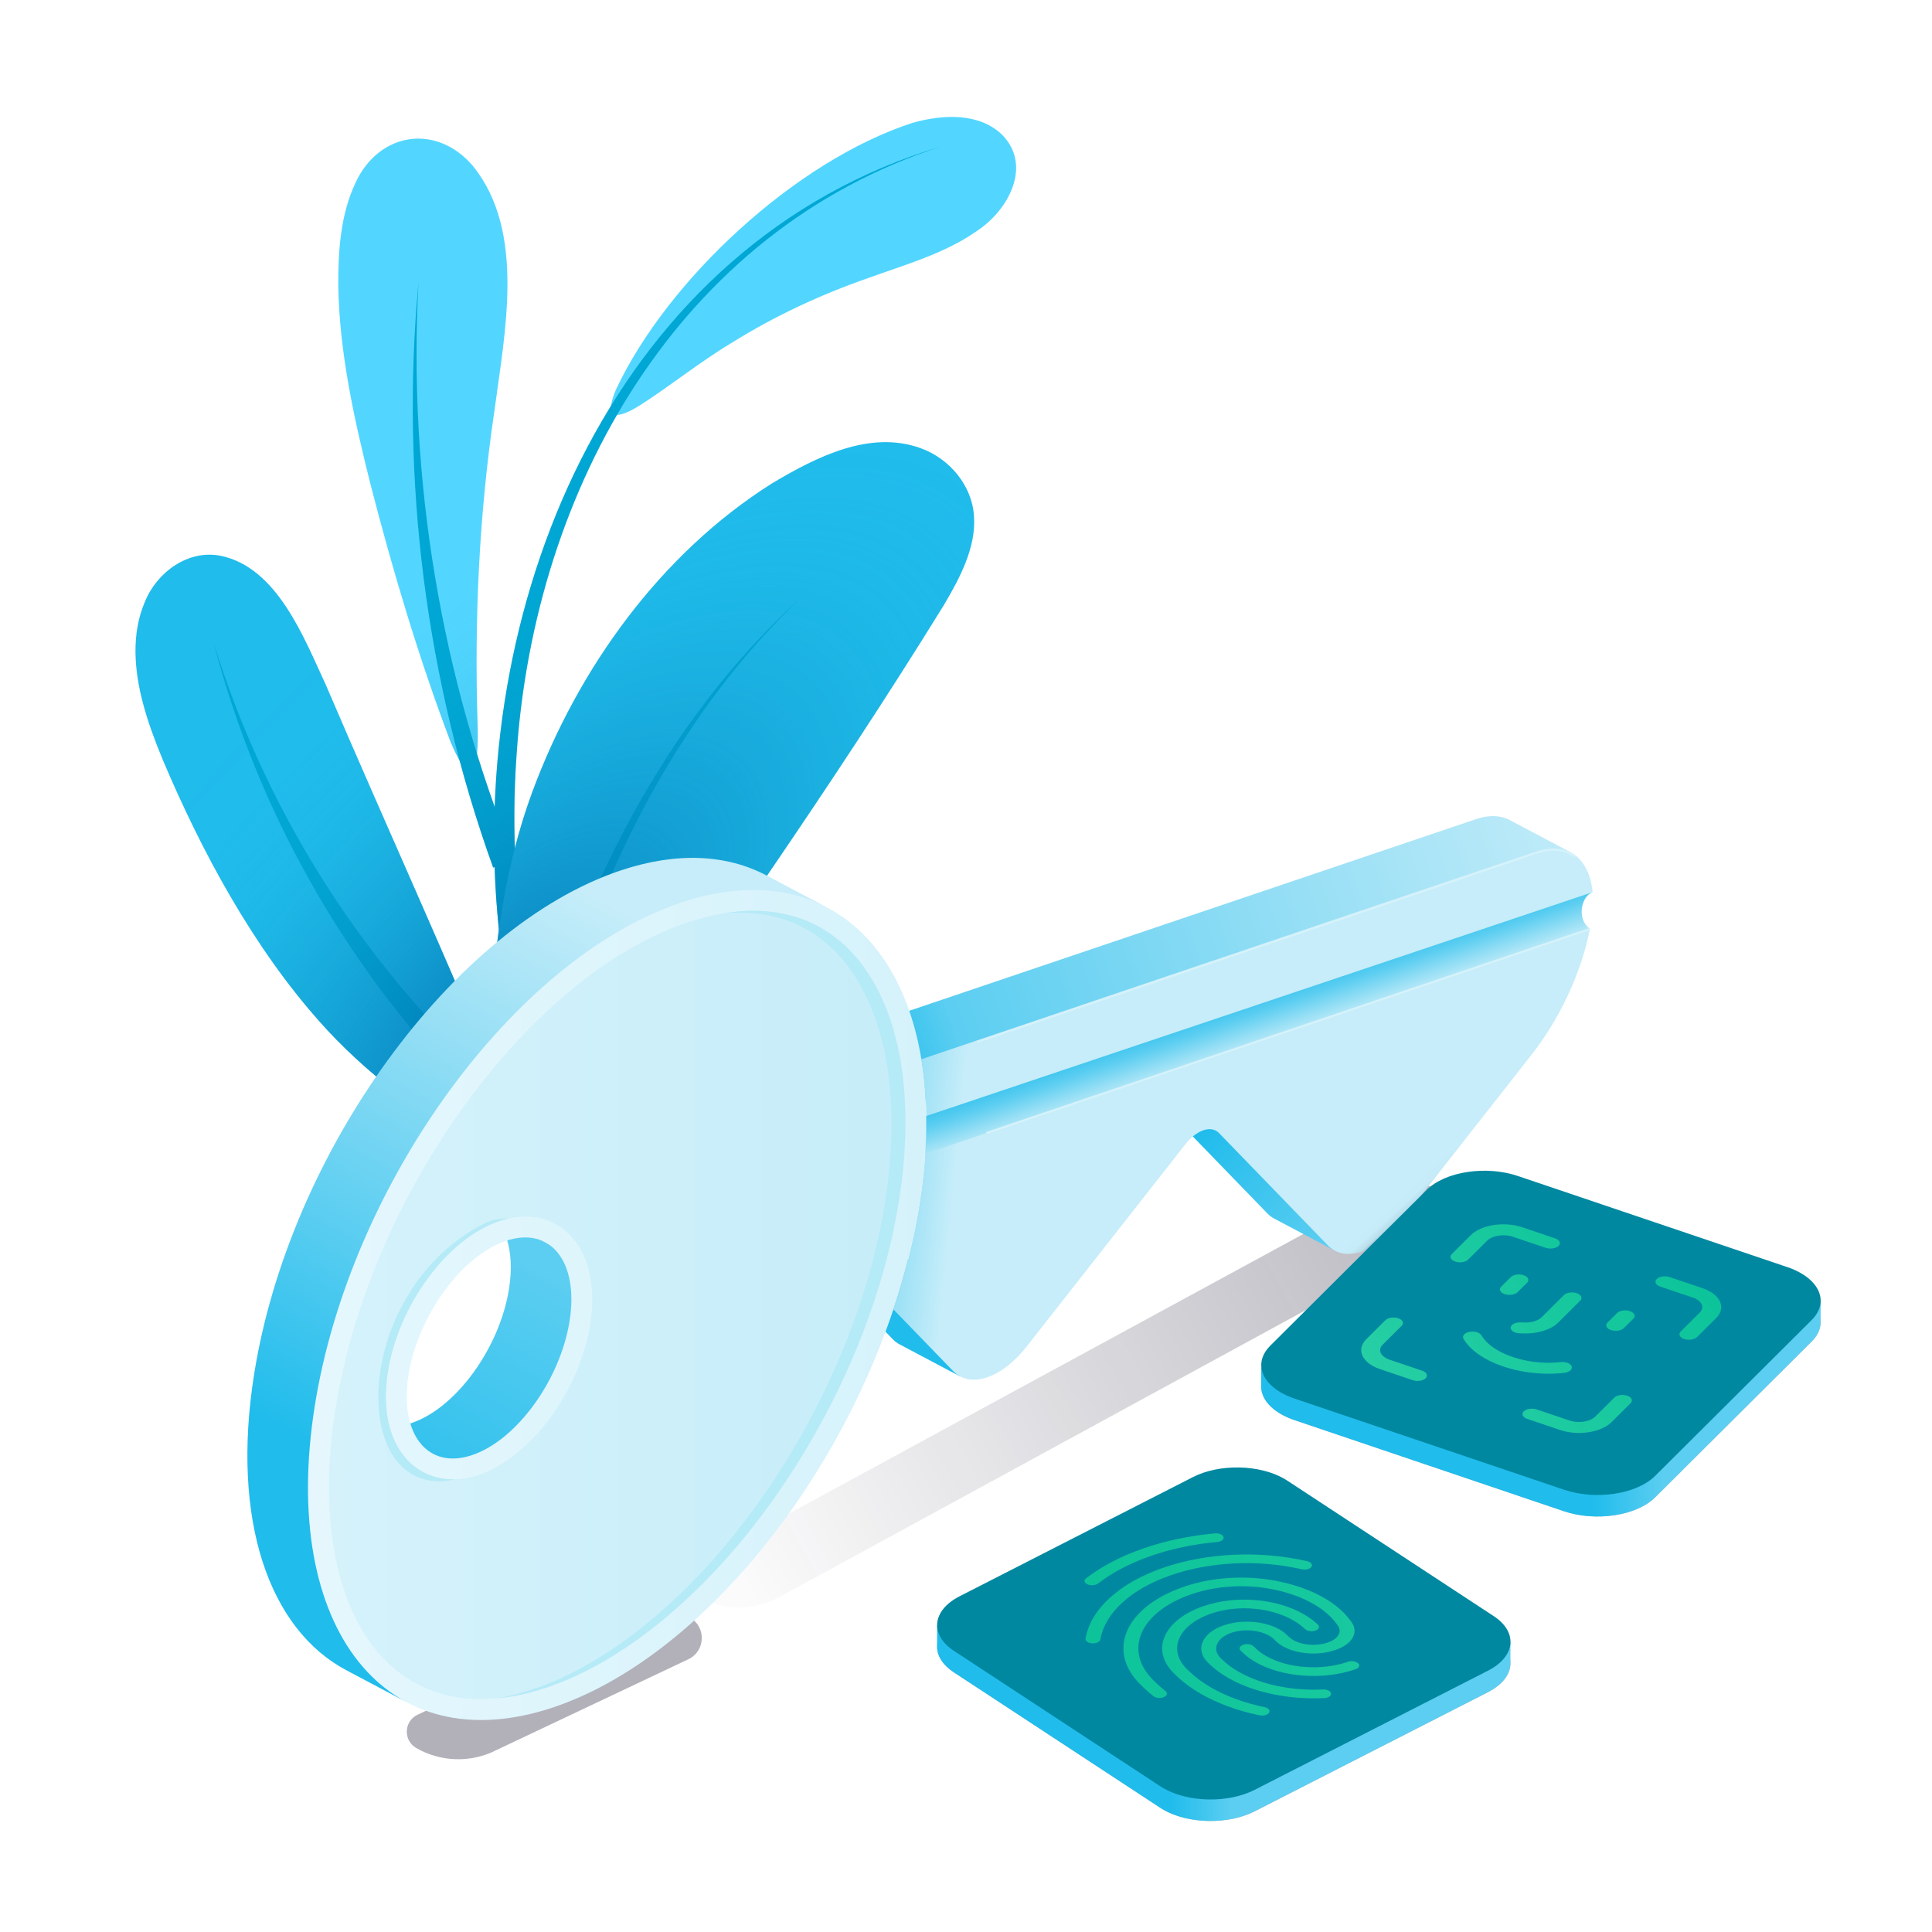 <?xml version="1.0" encoding="UTF-8"?><svg xmlns="http://www.w3.org/2000/svg" xmlns:xlink="http://www.w3.org/1999/xlink" viewBox="0 0 1421.25 1421.25"><defs><style>.cls-1{fill:url(#linear-gradient-12);}.cls-1,.cls-2,.cls-3,.cls-4,.cls-5,.cls-6,.cls-7,.cls-8,.cls-9,.cls-10,.cls-11,.cls-12,.cls-13,.cls-14,.cls-15,.cls-16,.cls-17,.cls-18,.cls-19,.cls-20,.cls-21{stroke-width:0px;}.cls-2{fill:url(#linear-gradient-6);}.cls-22{filter:url(#AI_DesenfoqueGaussiano_4);}.cls-3{fill:#0088a1;}.cls-4{fill:url(#New_Gradient_Swatch_2-2);}.cls-23{fill:none;stroke:#d5f2fb;stroke-miterlimit:10;stroke-width:1.53px;}.cls-5{fill:#52d6ff;}.cls-6{fill:url(#linear-gradient-11);}.cls-7{fill:url(#linear-gradient-5);}.cls-8{fill:url(#New_Gradient_Swatch_2);}.cls-24{filter:url(#AI_DesenfoqueGaussiano_4-3);}.cls-9{fill:url(#linear-gradient-2);}.cls-10{fill:url(#linear-gradient-7);}.cls-11{fill:url(#linear-gradient-3);}.cls-25{filter:url(#AI_DesenfoqueGaussiano_4-2);}.cls-12{fill:url(#linear-gradient);}.cls-12,.cls-21{opacity:.32;}.cls-13{fill:#b5eaf7;}.cls-14{fill:url(#linear-gradient-9);}.cls-15{fill:url(#radial-gradient);}.cls-16{fill:#20bcec;}.cls-17{fill:url(#linear-gradient-8);}.cls-26{filter:url(#AI_DesenfoqueGaussiano_4-4);}.cls-18{fill:url(#linear-gradient-10);}.cls-19{fill:#00a7d4;}.cls-20{fill:url(#linear-gradient-4);}.cls-21{fill:#0f0b26;}</style><radialGradient id="radial-gradient" cx="366.95" cy="749.17" fx="366.95" fy="749.17" r="300.87" gradientTransform="translate(1206.77 -709.03) rotate(42.53) scale(1 2.19)" gradientUnits="userSpaceOnUse"><stop offset=".13" stop-color="#0071b0" stop-opacity=".6"/><stop offset=".62" stop-color="#0b97c2" stop-opacity=".1"/><stop offset=".8" stop-color="rgba(24,162,205,.08)" stop-opacity=".08"/><stop offset=".96" stop-color="rgba(65,199,240,.02)" stop-opacity=".02"/><stop offset="1" stop-color="#52d6ff" stop-opacity="0"/></radialGradient><filter id="AI_DesenfoqueGaussiano_4"><feGaussianBlur stdDeviation="4"/></filter><filter id="AI_DesenfoqueGaussiano_4-2"><feGaussianBlur stdDeviation="4"/></filter><linearGradient id="linear-gradient" x1="1054.41" y1="882.65" x2="545.92" y2="1161.98" gradientUnits="userSpaceOnUse"><stop offset="0" stop-color="#0f0b26" stop-opacity=".9"/><stop offset="1" stop-color="#0f0b26" stop-opacity=".05"/></linearGradient><linearGradient id="linear-gradient-2" x1="888.62" y1="826.31" x2="992.35" y2="934.79" gradientUnits="userSpaceOnUse"><stop offset="0" stop-color="#20bcec"/><stop offset=".85" stop-color="#5ccef1"/></linearGradient><linearGradient id="linear-gradient-3" x1="570.28" y1="827.41" x2="1351.32" y2="562.99" gradientUnits="userSpaceOnUse"><stop offset=".1" stop-color="#20bcec"/><stop offset=".18" stop-color="#5ccef1"/><stop offset=".51" stop-color="#97dff5"/><stop offset=".79" stop-color="#c6edf9"/></linearGradient><linearGradient id="linear-gradient-4" x1="625.68" y1="789.78" x2="708.95" y2="797.91" gradientUnits="userSpaceOnUse"><stop offset="0" stop-color="#5ccef1"/><stop offset="1" stop-color="#c6edf9"/></linearGradient><linearGradient id="linear-gradient-5" x1="876.37" y1="742.47" x2="899.81" y2="810.17" gradientUnits="userSpaceOnUse"><stop offset="0" stop-color="#20bcec"/><stop offset=".26" stop-color="#5ccef1"/><stop offset=".45" stop-color="#97dff5"/><stop offset=".61" stop-color="#c6edf9"/></linearGradient><linearGradient id="linear-gradient-6" x1="1051.24" y1="855.57" x2="1065.25" y2="870.94" gradientUnits="userSpaceOnUse"><stop offset="0" stop-color="#0f0b26" stop-opacity="0"/><stop offset=".47" stop-color="rgba(15,11,38,.06)" stop-opacity=".06"/><stop offset=".7" stop-color="rgba(15,11,38,.26)" stop-opacity=".26"/><stop offset=".87" stop-color="rgba(15,11,38,.6)" stop-opacity=".6"/><stop offset="1" stop-color="#0f0b26"/></linearGradient><linearGradient id="linear-gradient-7" x1="295.44" y1="1151.92" x2="410.78" y2="938.16" gradientUnits="userSpaceOnUse"><stop offset="0" stop-color="#20bcec"/><stop offset="1" stop-color="#5ccef1"/></linearGradient><linearGradient id="linear-gradient-8" x1="191.01" y1="1198.61" x2="486.62" y2="650.79" gradientUnits="userSpaceOnUse"><stop offset=".22" stop-color="#20bcec"/><stop offset=".47" stop-color="#5ccef1"/><stop offset=".73" stop-color="#97dff5"/><stop offset=".95" stop-color="#c6edf9"/></linearGradient><linearGradient id="linear-gradient-9" x1="226.55" y1="959.98" x2="681.4" y2="959.98" gradientUnits="userSpaceOnUse"><stop offset="0" stop-color="#e5f7fd"/><stop offset="1" stop-color="#d5f2fb"/></linearGradient><linearGradient id="linear-gradient-10" x1="241.97" y1="959.98" x2="666.07" y2="959.98" gradientUnits="userSpaceOnUse"><stop offset="0" stop-color="#d5f2fb"/><stop offset="1" stop-color="#c6edf9"/></linearGradient><filter id="AI_DesenfoqueGaussiano_4-3"><feGaussianBlur stdDeviation="4"/></filter><linearGradient id="linear-gradient-11" x1="1171.61" y1="1036.24" x2="1223.88" y2="1036.24" gradientUnits="userSpaceOnUse"><stop offset="0" stop-color="#20bcec"/><stop offset="1" stop-color="#5ccef1"/></linearGradient><linearGradient id="New_Gradient_Swatch_2" x1="1249.78" y1="879.21" x2="721.44" y2="1326.28" gradientUnits="userSpaceOnUse"><stop offset="0" stop-color="#09c997" stop-opacity=".9"/><stop offset="1" stop-color="#61eebb" stop-opacity=".9"/></linearGradient><filter id="AI_DesenfoqueGaussiano_4-4"><feGaussianBlur stdDeviation="4"/></filter><linearGradient id="linear-gradient-12" x1="860.98" y1="1267.54" x2="905.91" y2="1267.54" xlink:href="#linear-gradient-11"/><linearGradient id="New_Gradient_Swatch_2-2" x1="711.39" y1="1195.01" x2="2133.39" y2="1195.01" xlink:href="#New_Gradient_Swatch_2"/></defs><g id="Plant"><path class="cls-16" d="M105.3,517.83c-6.53-24.29-8.93-51.58,1.35-75.28,9-21.96,31.97-38.38,55.67-33.7,41.59,8.57,61.23,60.19,77.45,95.15,44.26,103.35,91.13,205.89,133.93,309.83,3.98,13.22,5.73,25.62-8.81,26-43.22-5.85-100.02-54.55-129.44-87.91-49.26-55.12-87.46-126.04-115.64-192.83-5.57-13.39-10.66-26.95-14.43-40.96l-.08-.3Z"/><path class="cls-5" d="M248.87,210.85c-.18-25.93,1.53-52.82,12.69-76.49,17.38-37.45,59.74-43.64,86.44-12.15,38.9,48.18,23.3,122.56,15.8,179.37-11.42,76.88-14.98,154.85-12.43,232.51.82,29.76-3.27,51.27-20,11.47-23.39-61.78-42.39-125.47-58.88-189.5-11.88-47.38-22.73-96.2-23.61-144.9v-.32Z"/><path class="cls-5" d="M671.43,90.34c22.94-6.47,49.31-7.34,66.07,9.08,21.82,22.74,4.35,55.01-18.41,70.19-23.95,16.99-53.19,25.02-80.56,34.99-35.48,12.36-69.06,28.08-100.73,47.87-21.8,13-49.19,34.55-67.16,45.75-16.15,10.18-27.44,11.51-17.42-11.85,38.31-81.22,132.27-168,217.82-195.92l.38-.11Z"/><path class="cls-19" d="M692.54,107.7c-193.69,62.45-299.28,251.74-312.46,446.61-8.28,114.58,13.38,231.85,66.32,333.99,0,0-19.2,9.64-19.2,9.64-34.66-70.96-55.14-148.53-61.4-227.07-19.79-233.11,88.08-491.96,326.75-563.17h0Z"/><path class="cls-19" d="M307.84,207.78c-7.77,144.99,16.74,290.98,70.72,424.42l-15.77,6.03c-49.62-137.79-68.34-285.87-54.95-430.44,0,0-13.39,144.58,0,0Z"/><path class="cls-19" d="M157.3,473.27c36.79,118.9,104.25,227.38,193.33,312.2l-11.92,11.96c-87.17-90.88-150.03-203.72-181.41-324.16,0,0,31.38,120.44,0,0Z"/><path class="cls-16" d="M391.79,582.06c33.39-90.11,94.07-174.73,176.1-226.45,32.66-19.47,72.06-39.54,109.54-25.84,21.26,7.67,37.87,27.72,39.07,50.15,1.64,22.65-10.5,45.5-22.1,65.1-83.94,135.96-176.06,265.98-267.58,396.87-10.07,14.25-26.77,36.91-43.52,36.5-27.39-2.64-23.51-61.52-23.68-81.98.51-72.35,7-146.06,32.06-214.07l.11-.29Z"/><path class="cls-19" d="M588.28,440.56c-84.34,80.42-139.75,186.67-173.31,297.22-2.98,10.01-5.55,20.16-7.67,30.39-14.58,68.92-9.68,139.53-8.79,209.6.36,28.3.03,56.77-2.24,85.26l-16.81-1.55c2.92-27.67,3.96-55.63,4.32-83.71.85-70.48-2.15-142.4,14.39-211.63,2.44-10.41,5.32-20.72,8.64-30.89,36.46-110.34,94.84-216.06,181.47-294.69h0Z"/><path class="cls-15" d="M737.5,99.42c-16.76-16.42-43.13-15.55-66.07-9.08l-.38.11c-85.55,27.92-179.52,114.71-217.82,195.92-2.21,5.15-3.38,9.09-3.7,12.01-53.55,86.71-82.02,191.18-85.64,295.2-4.6-12.93-8.93-25.96-12.99-39.08.57-5.66.68-12.76.47-20.41-2.55-77.66,1.02-155.63,12.43-232.51,7.5-56.81,23.1-131.19-15.8-179.37-26.7-31.49-69.07-25.31-86.44,12.15-11.16,23.68-12.87,50.56-12.69,76.49v.32c.89,48.7,11.74,97.52,23.62,144.9,16.49,64.03,35.49,127.71,58.88,189.5,2.52,6,4.76,10.6,6.74,14,7.13,26.52,15.36,52.77,24.68,78.65l1.06-.4c.37,11.06,1.01,22.08,1.94,33.05.35,4.36.76,8.72,1.19,13.08-4.48,31.96-6.5,64.37-7.14,96.62-38.94-92.59-80.55-184.26-120.08-276.58-16.22-34.96-35.86-86.57-77.45-95.15-23.7-4.67-46.66,11.74-55.67,33.7-10.28,23.7-7.88,50.99-1.35,75.28l.08.3c3.76,14.02,8.86,27.57,14.43,40.96,28.18,66.79,66.37,137.71,115.64,192.83,28.47,32.28,82.58,78.92,125.21,87.21,2.05,19.59,7.68,37.84,22.64,39.28.51.01,1.03,0,1.54-.03-1.1,33.16-.66,66.43-1.06,99.39-.36,28.08-1.4,56.04-4.32,83.71l16.81,1.55c2.27-28.49,2.6-56.96,2.24-85.26-.42-34.59-1.85-69.18-1.44-103.68,4.91-3.02,9.64-7.34,14.03-12.11,4.98,12.15,10.32,24.16,16.09,35.97,0,0,19.2-9.64,19.2-9.64-7.57-14.61-14.48-29.54-20.78-44.71.41-.57.81-1.14,1.2-1.69,91.52-130.9,183.64-260.91,267.58-396.87,11.6-19.6,23.74-42.45,22.1-65.1-1.19-22.43-17.8-42.48-39.07-50.15-37.48-13.71-76.88,6.36-109.54,25.84-82.03,51.72-142.71,136.34-176.1,226.45l-.11.29c-5.03,13.64-9.29,27.51-12.93,41.56-.78-23.21-.35-46.46,1.32-69.6,5.94-87.89,30.69-174.65,73.84-249.14,3.84.11,9.84-2.62,16.73-6.96,17.98-11.2,45.37-32.76,67.16-45.75,31.66-19.8,65.24-35.52,100.73-47.87,27.37-9.97,56.61-18,80.56-34.99,22.75-15.18,40.23-47.45,18.41-70.19Z"/></g><g id="Key"><g class="cls-22"><path class="cls-21" d="M306.17,1285.88h0c-9.48-5.47-9.14-19.27.6-24.26l155.03-73.57c13.74-7.06,30.11-6.79,43.61.72l1.97,1.09c12.07,6.71,11.79,24.16-.48,30.49l-141.45,66.94c-18.71,9.65-41.04,9.11-59.27-1.41Z"/></g><g class="cls-25"><path class="cls-12" d="M512.77,1174.14h0c-9.48-5.47-9.14-19.27.6-24.26l504.14-274.04c13.74-7.06,30.11-6.79,43.61.72l1.97,1.09c12.07,6.71,11.79,24.16-.48,30.49l-490.55,267.41c-18.71,9.65-41.04,9.11-59.27-1.41Z"/></g><path class="cls-9" d="M894.25,810.48s-42.77-1.28-42.06-.54l80.1,82.67c1.55,1.6,3.26,2.88,5.1,3.85l44.57,23.59c-1.84-.97-86.86-109.12-87.71-109.57Z"/><path class="cls-16" d="M688.44,921.74l-75.8,17.91,44.07,45.49c1.55,1.6,3.26,2.89,5.11,3.86l44.57,23.59c-1.85-.98-17.95-90.85-17.95-90.85Z"/><path class="cls-11" d="M1110.71,603.31c-6.67-3.53-15.05-4.03-24.6-.83l-452.88,153.14,68.06,77.92s447.31-210.17,453.99-206.64l-44.57-23.59Z"/><path class="cls-20" d="M1171.6,656.3c-2.41-24.72-18.42-37.79-40.93-30.23l-452.88,153.14c5.09,30.89,4.93,66.6-1.32,106.07-4.13,26.1-10.68,52.25-19.26,77.95l44.07,45.49c12.52,12.94,35.64,5.18,53.9-18.1l116.74-148.75c8.41-10.73,19.07-14.31,24.84-8.34l80.1,82.67c12.53,12.92,35.65,5.16,53.9-18.1l95.45-121.61c21.41-27.29,37-60.84,43.38-93.11-10.21-7.41-6.28-24.27,2.01-27.08Z"/><path class="cls-7" d="M1171.61,656.29l-573.83,192.78v27.66l571.82-193.36c-10.23-7.41-6.29-24.3,2.01-27.09Z"/><path class="cls-23" d="M1158.65,630.24c-7.12-5.41-16.74-6.79-28-3.01l-411.89,139.28"/><line class="cls-23" x1="1169.6" y1="683.38" x2="725.53" y2="833.54"/><path class="cls-2" d="M961.66,900.51l15.21,15.7c12.53,12.92,35.65,5.16,53.9-18.1l87.81-111.88c-69.06-9.99-120.3,60.9-156.92,114.28Z"/><path class="cls-10" d="M400.92,913.76l-44.57-23.59c15.08,7.98,22.65,29.24,18.1,57.96-6.89,43.53-39.01,87.73-71.74,98.71-11.13,3.74-20.9,3.15-28.67-.96l4.08,69.81c-33.43,109.41,299.97-108.15,122.8-201.93Z"/><path class="cls-17" d="M563.94,644.05c-29.19-15.45-65.86-17.65-107.66-3.61-122.88,41.26-243.48,207.21-269.37,370.66-17.08,107.85,11.34,187.67,67.96,217.64l44.57,23.59c-56.62-29.97-28.91-170.29-11.83-278.14,25.89-163.45,291.72-321.99,320.9-306.54l-44.57-23.59Z"/><path class="cls-14" d="M231.48,1034.69c25.89-163.45,146.49-329.41,269.37-370.66,93.21-31.3,160.96,18.15,176.94,115.19,5.09,30.89,4.93,66.6-1.32,106.07-4.13,26.1-10.68,52.25-19.26,77.96-45.19,135.3-146.84,258.03-250.1,292.71-122.88,41.26-201.51-57.81-175.62-221.26ZM419.02,971.72c6.89-43.53-14.05-69.91-46.77-58.92-32.73,10.99-64.84,55.19-71.74,98.71-6.89,43.53,14.04,69.91,46.77,58.92,32.72-10.99,64.84-55.19,71.74-98.71"/><path class="cls-18" d="M353.91,1249.95c-30.44,0-56.66-11.87-75.84-34.32-32.01-37.48-43.46-102.55-31.42-178.54,12.15-76.7,46.09-156.44,95.57-224.53,49.02-67.45,107.09-115.03,163.52-133.98,16.91-5.68,33.17-8.56,48.32-8.56,28.1,0,51.87,9.65,70.65,28.67,19.06,19.31,32.18,48.02,37.94,83.02,4.97,30.17,4.52,64.21-1.34,101.17-3.92,24.76-10.2,50.16-18.66,75.49-21.49,64.34-57.16,127.92-100.43,179.03-43.47,51.34-93.19,88.27-140,103.99-16.91,5.68-33.16,8.56-48.31,8.56ZM386.42,894.95c-6.14,0-12.55,1.11-19.05,3.29-38.17,12.82-74.2,61.51-82.01,110.86-4.16,26.24.39,48.69,12.79,63.21,8.79,10.29,21.21,15.95,34.97,15.96h0c6.14,0,12.55-1.11,19.05-3.29,38.17-12.81,74.19-61.51,82.01-110.86,4.16-26.24-.39-48.69-12.79-63.21-8.79-10.29-21.21-15.95-34.97-15.95Z"/><path class="cls-13" d="M367.37,898.24c2.32-.78,4.6-1.41,6.89-1.9-5.53.2-11.59.5-17.07,3.24-94.99,47.48-101.31,190.03-34.26,190.03h.02c3.94,0,8.01-.46,12.13-1.38-.66.03-1.3.05-1.95.05h-.02c-13.77,0-26.19-5.66-34.96-15.96-12.4-14.52-16.95-36.96-12.79-63.21,7.81-49.35,43.84-98.05,82.01-110.86ZM662.65,781.71c-5.77-35.01-18.89-63.71-37.94-83.02-18.79-19.02-42.55-28.67-70.65-28.67-7.11,0-14.46.63-22.01,1.9,4.01-.38,7.95-.57,11.83-.57,28.1,0,51.86,9.65,70.65,28.67,19.05,19.31,32.17,48.01,37.94,83.02,4.96,30.16,4.51,64.2-1.34,101.16-3.93,24.76-10.21,50.16-18.66,75.5-21.49,64.34-57.16,127.92-100.43,179.03-43.47,51.34-93.2,88.27-140.01,103.99-8.96,3.01-17.74,5.23-26.26,6.65,11.67-1.09,23.87-3.76,36.44-7.98,46.81-15.72,96.54-52.65,140.01-103.99,43.27-51.11,78.94-114.69,100.43-179.03,8.46-25.34,14.74-50.74,18.66-75.5,5.85-36.96,6.29-71,1.34-101.16Z"/></g><g id="FaceID"><g class="cls-24"><path class="cls-21" d="M1324.89,952.43c15.46,8.93,19.29,23.07,7.83,34.47l-115.09,114.59c-13.61,13.56-43.68,18.13-67.14,10.19l-198.21-67.03c-3.72-1.26-7.06-2.76-9.98-4.45-15.47-8.93-19.29-23.07-7.83-34.47l115.08-114.6c13.63-13.56,43.68-18.13,67.14-10.19l198.22,67.03c3.73,1.26,7.06,2.76,9.98,4.45Z"/></g><path class="cls-6" d="M927.82,1004.13l-.07,15.81c-.02,7.49,5.08,14.85,14.48,20.28,2.92,1.69,6.26,3.19,9.98,4.45l198.21,67.03c23.46,7.94,53.53,3.37,67.14-10.19l115.09-114.59c4.49-4.47,6.64-9.36,6.65-14.2l.07-15.81c-.01,4.83-411.68,92.99-411.55,47.23Z"/><path class="cls-3" d="M1324.89,936.62c15.46,8.93,19.29,23.07,7.83,34.47l-115.09,114.59c-13.61,13.56-43.68,18.13-67.14,10.19l-198.21-67.03c-3.72-1.26-7.06-2.76-9.98-4.45-15.47-8.93-19.29-23.07-7.83-34.47l115.08-114.6c13.63-13.56,43.68-18.13,67.14-10.19l198.22,67.03c3.73,1.26,7.06,2.76,9.98,4.45Z"/><path class="cls-8" d="M1145.45,911.62c2.19,1.26,2.73,3.27,1.11,4.88-1.92,1.92-6.18,2.56-9.5,1.44l-24.07-8.13c-6.64-2.24-15.15-.95-19,2.89l-13.97,13.91c-1.93,1.92-6.18,2.57-9.51,1.44-.53-.18-1-.39-1.42-.63-2.19-1.26-2.73-3.27-1.11-4.88l13.97-13.91c7.71-7.68,24.74-10.26,38.02-5.77l24.06,8.14c.53.18,1,.39,1.42.63M1257.96,950.12c-1.65-.95-3.54-1.8-5.65-2.52l-24.06-8.14c-3.32-1.12-7.57-.47-9.5,1.45-1.62,1.62-1.08,3.62,1.11,4.88.41.24.89.45,1.42.63l24.05,8.13c1.06.36,2,.78,2.83,1.26,4.38,2.53,5.46,6.53,2.22,9.77l-13.97,13.91c-1.62,1.62-1.08,3.62,1.11,4.88.41.24.89.45,1.42.63,3.32,1.13,7.58.48,9.51-1.44l13.97-13.91c6.49-6.46,4.33-14.47-4.43-19.53M1030.01,970.41c-.41-.24-.89-.45-1.42-.63-3.32-1.12-7.58-.48-9.49,1.44l-13.97,13.91c-6.49,6.46-4.34,14.46,4.42,19.52,1.66.96,3.55,1.81,5.67,2.52l24.06,8.14c3.32,1.13,7.58.48,9.51-1.44,1.62-1.61,1.08-3.61-1.12-4.88-.41-.24-.89-.45-1.42-.63l-24.06-8.14c-1.05-.36-2-.78-2.82-1.26-4.38-2.53-5.46-6.54-2.22-9.77l13.97-13.91c1.62-1.61,1.08-3.61-1.12-4.88M1198.42,1027.36c-.41-.24-.89-.45-1.42-.63-3.32-1.12-7.58-.48-9.51,1.44l-13.96,13.91c-3.86,3.84-12.38,5.13-19.02,2.89l-24.06-8.14c-3.32-1.12-7.58-.48-9.51,1.44-1.62,1.62-1.08,3.62,1.11,4.88.41.24.89.45,1.41.63l24.06,8.14c13.29,4.5,30.31,1.91,38.03-5.78l13.97-13.91c1.62-1.62,1.08-3.62-1.11-4.88M1122.27,938.72c-.41-.24-.89-.45-1.42-.63-3.32-1.13-7.58-.48-9.51,1.44l-6.99,6.96c-1.62,1.61-1.07,3.62,1.12,4.88.41.24.89.45,1.41.63,3.32,1.13,7.58.48,9.51-1.44l6.98-6.95c1.62-1.62,1.08-3.62-1.11-4.88M1200.46,965.16c-.41-.24-.88-.45-1.41-.63-3.32-1.13-7.59-.47-9.51,1.44l-6.99,6.96c-1.62,1.62-1.08,3.62,1.11,4.88.41.24.89.45,1.42.63,3.32,1.13,7.58.48,9.51-1.44l6.99-6.96c1.62-1.61,1.07-3.62-1.11-4.89M1161.36,951.94c-.41-.24-.89-.45-1.42-.63-3.32-1.12-7.57-.47-9.5,1.45l-16.23,16.15c-2.64,2.64-7.63,4.17-12.9,3.97l-2.65-.1c-3.83-.15-7.14,1.53-7.38,3.76-.12,1.2.68,2.32,2.05,3.11,1.15.67,2.71,1.1,4.46,1.17l2.66.1c10.51.4,20.5-2.68,25.78-7.94l16.23-16.16c1.62-1.61,1.08-3.61-1.12-4.88M1154.28,1003.12c-1.58-.91-3.89-1.37-6.25-1.11-16.66,1.87-34.31-1.77-46.23-8.66-5.36-3.1-9.56-6.84-12-11.04-.36-.61-.94-1.15-1.68-1.57-1.81-1.04-4.54-1.47-7.12-.98-3.65.71-5.61,2.99-4.39,5.1,3.14,5.42,8.52,10.23,15.37,14.19,15.11,8.72,37.4,13.27,58.74,10.87,3.76-.43,6.22-2.54,5.47-4.72-.28-.82-.96-1.53-1.91-2.08"/></g><g id="TouchID"><g class="cls-26"><path class="cls-21" d="M944.75,1103.64c.75.43,1.47.88,2.18,1.34l151.9,99.7c17.97,11.8,16.09,29.77-4.23,40.15l-171.64,87.66c-19.49,9.97-48.91,9.3-67.13-1.23-.75-.43-1.48-.88-2.2-1.35l-151.9-99.69c-17.98-11.8-16.09-29.78,4.23-40.16l171.63-87.66c19.52-9.97,48.92-9.29,67.15,1.23Z"/></g><path class="cls-1" d="M689.4,1195.5l-.07,15.81c-.02,6.72,4.05,13.48,12.34,18.92l151.9,99.69c.71.47,1.44.92,2.2,1.35,18.23,10.52,47.64,11.19,67.13,1.23l171.64-87.66c10.95-5.59,16.54-13.39,16.56-21.23l.07-15.81c-.02,7.85-421.79-5.57-421.77-12.29Z"/><path class="cls-3" d="M944.75,1087.83c.75.43,1.47.88,2.18,1.34l151.9,99.7c17.97,11.8,16.09,29.77-4.23,40.15l-171.64,87.66c-19.49,9.97-48.91,9.3-67.13-1.23-.75-.43-1.48-.88-2.2-1.35l-151.9-99.69c-17.98-11.8-16.09-29.78,4.23-40.16l171.63-87.66c19.52-9.97,48.92-9.29,67.15,1.23Z"/><path class="cls-4" d="M898.51,1128.92c-1.2-.69-2.93-1.06-4.73-.9h0c-37.84,3.47-71.84,15.31-94.83,33.03-1.67,1.28-1.4,3.06.52,4.17.18.1.37.2.58.29,2.42,1.06,5.87.78,7.69-.62h0c10.52-8.13,23.67-15,38.69-20.23,15.03-5.26,31.69-8.78,49.05-10.34,3-.27,5.04-1.9,4.57-3.63-.19-.69-.75-1.3-1.55-1.76M974.06,1175.49c-9-5.2-19.91-9.28-32.08-11.88-21.42-4.7-45.25-3.98-65.67,1.96-2.05.6-4.08,1.24-6.04,1.93-42.94,15.02-56.69,47.39-30.71,72.34l1.73,1.66c2.15,2.05,4.5,4.1,7.21,6.25.18.14.37.27.57.39,1.88,1.09,4.89,1.25,7.11.32,2.45-1.04,2.98-3.03,1.2-4.45-2.52-2.01-4.72-3.9-6.68-5.79l-1.73-1.66c-22.85-21.95-10.76-50.41,26.99-63.61,1.75-.61,3.53-1.18,5.31-1.7,17.72-5.14,38.38-5.76,56.95-1.68,10.66,2.28,20.21,5.86,28.1,10.41,7.03,4.06,12.73,8.89,16.7,14.28l1.09,1.5c3.33,4.55.39,9.81-6.89,12.36l-.62.23c-8.31,2.84-18.68,1.94-25.25-1.85-1.17-.68-2.22-1.44-3.11-2.3l-1.74-1.66c-1.47-1.41-3.21-2.68-5.14-3.8-10.81-6.24-27.92-7.7-41.54-2.95-.96.33-1.87.69-2.76,1.07-14.01,6.35-17.5,17.8-8.09,26.58l1.1,1.05c3.78,3.59,8.24,6.84,13.24,9.73,18.51,10.69,44.47,16.32,71.18,14.95,3-.24,5.08-1.85,4.65-3.6-.18-.71-.75-1.33-1.57-1.81-1.06-.61-2.54-.97-4.14-.93-23.39,1.21-46.16-3.73-62.38-13.1-4.38-2.53-8.28-5.37-11.58-8.51l-1.1-1.06c-6.51-5.96-4.24-13.78,5.24-18.17,9.26-4,22.02-3.34,29.99,1.26.79.45,1.53.95,2.21,1.48.46.36.89.72,1.29,1.1l1.74,1.66c1.37,1.31,2.98,2.48,4.77,3.52,10.05,5.8,25.92,7.18,38.64,2.82l.68-.24c11.94-4.19,16.75-12.82,11.3-20.3l-1.09-1.5c-4.54-6.16-11.05-11.67-19.07-16.31M959.14,1187.5c-19.93-11.51-49.88-14.3-74.1-5.86-29.5,10.32-38.93,32.54-21.09,49.69l1.74,1.66c4.97,4.75,10.88,9.11,17.59,12.98,12.17,7.02,26.93,12.47,43.3,15.87,1.55.32,3.27.22,4.69-.27,2.59-.91,3.42-2.86,1.85-4.37-.23-.22-.51-.43-.83-.61-.57-.33-1.26-.59-2.03-.75-14.84-3.08-28.22-8.02-39.24-14.38-6.07-3.51-11.43-7.44-15.92-11.75l-1.74-1.66c-14.71-14.13-6.93-32.45,17.38-40.96,19.76-6.89,44.29-4.54,60.71,4.95,3.23,1.87,6.15,4.01,8.66,6.41.24.23.52.43.83.61,1.75,1.01,4.52,1.24,6.72.48,2.59-.91,3.42-2.86,1.85-4.37-3-2.88-6.5-5.44-10.37-7.68M998.28,1222.94c-1.75-1.01-4.52-1.24-6.72-.48-19.77,6.87-44.58,4.77-60.27-4.29-2.79-1.61-5.29-3.44-7.42-5.48l-1.74-1.66c-.24-.23-.52-.43-.83-.61-1.75-1.01-4.51-1.25-6.72-.47-2.59.91-3.42,2.86-1.85,4.37l1.73,1.65c2.61,2.49,5.67,4.73,9.08,6.71,19.19,11.08,49.52,13.65,73.71,5.24,2.59-.91,3.42-2.86,1.85-4.37-.24-.23-.52-.43-.83-.61M963.5,1149.19c-.51-.3-1.14-.54-1.85-.7-34.81-8.04-74.05-6.24-106.13,4.87-32.09,11.13-53.21,30.4-56.97,51.99-.2,1.01.43,1.96,1.58,2.62.85.49,1.97.82,3.24.91,3.01.21,5.75-1.04,6.09-2.78v-.06c3.43-19.6,22.59-37.1,51.74-47.22,29.14-10.09,64.77-11.71,96.38-4.41,2.83.66,6.03-.14,7.15-1.77.83-1.22.27-2.57-1.24-3.44"/></g></svg>